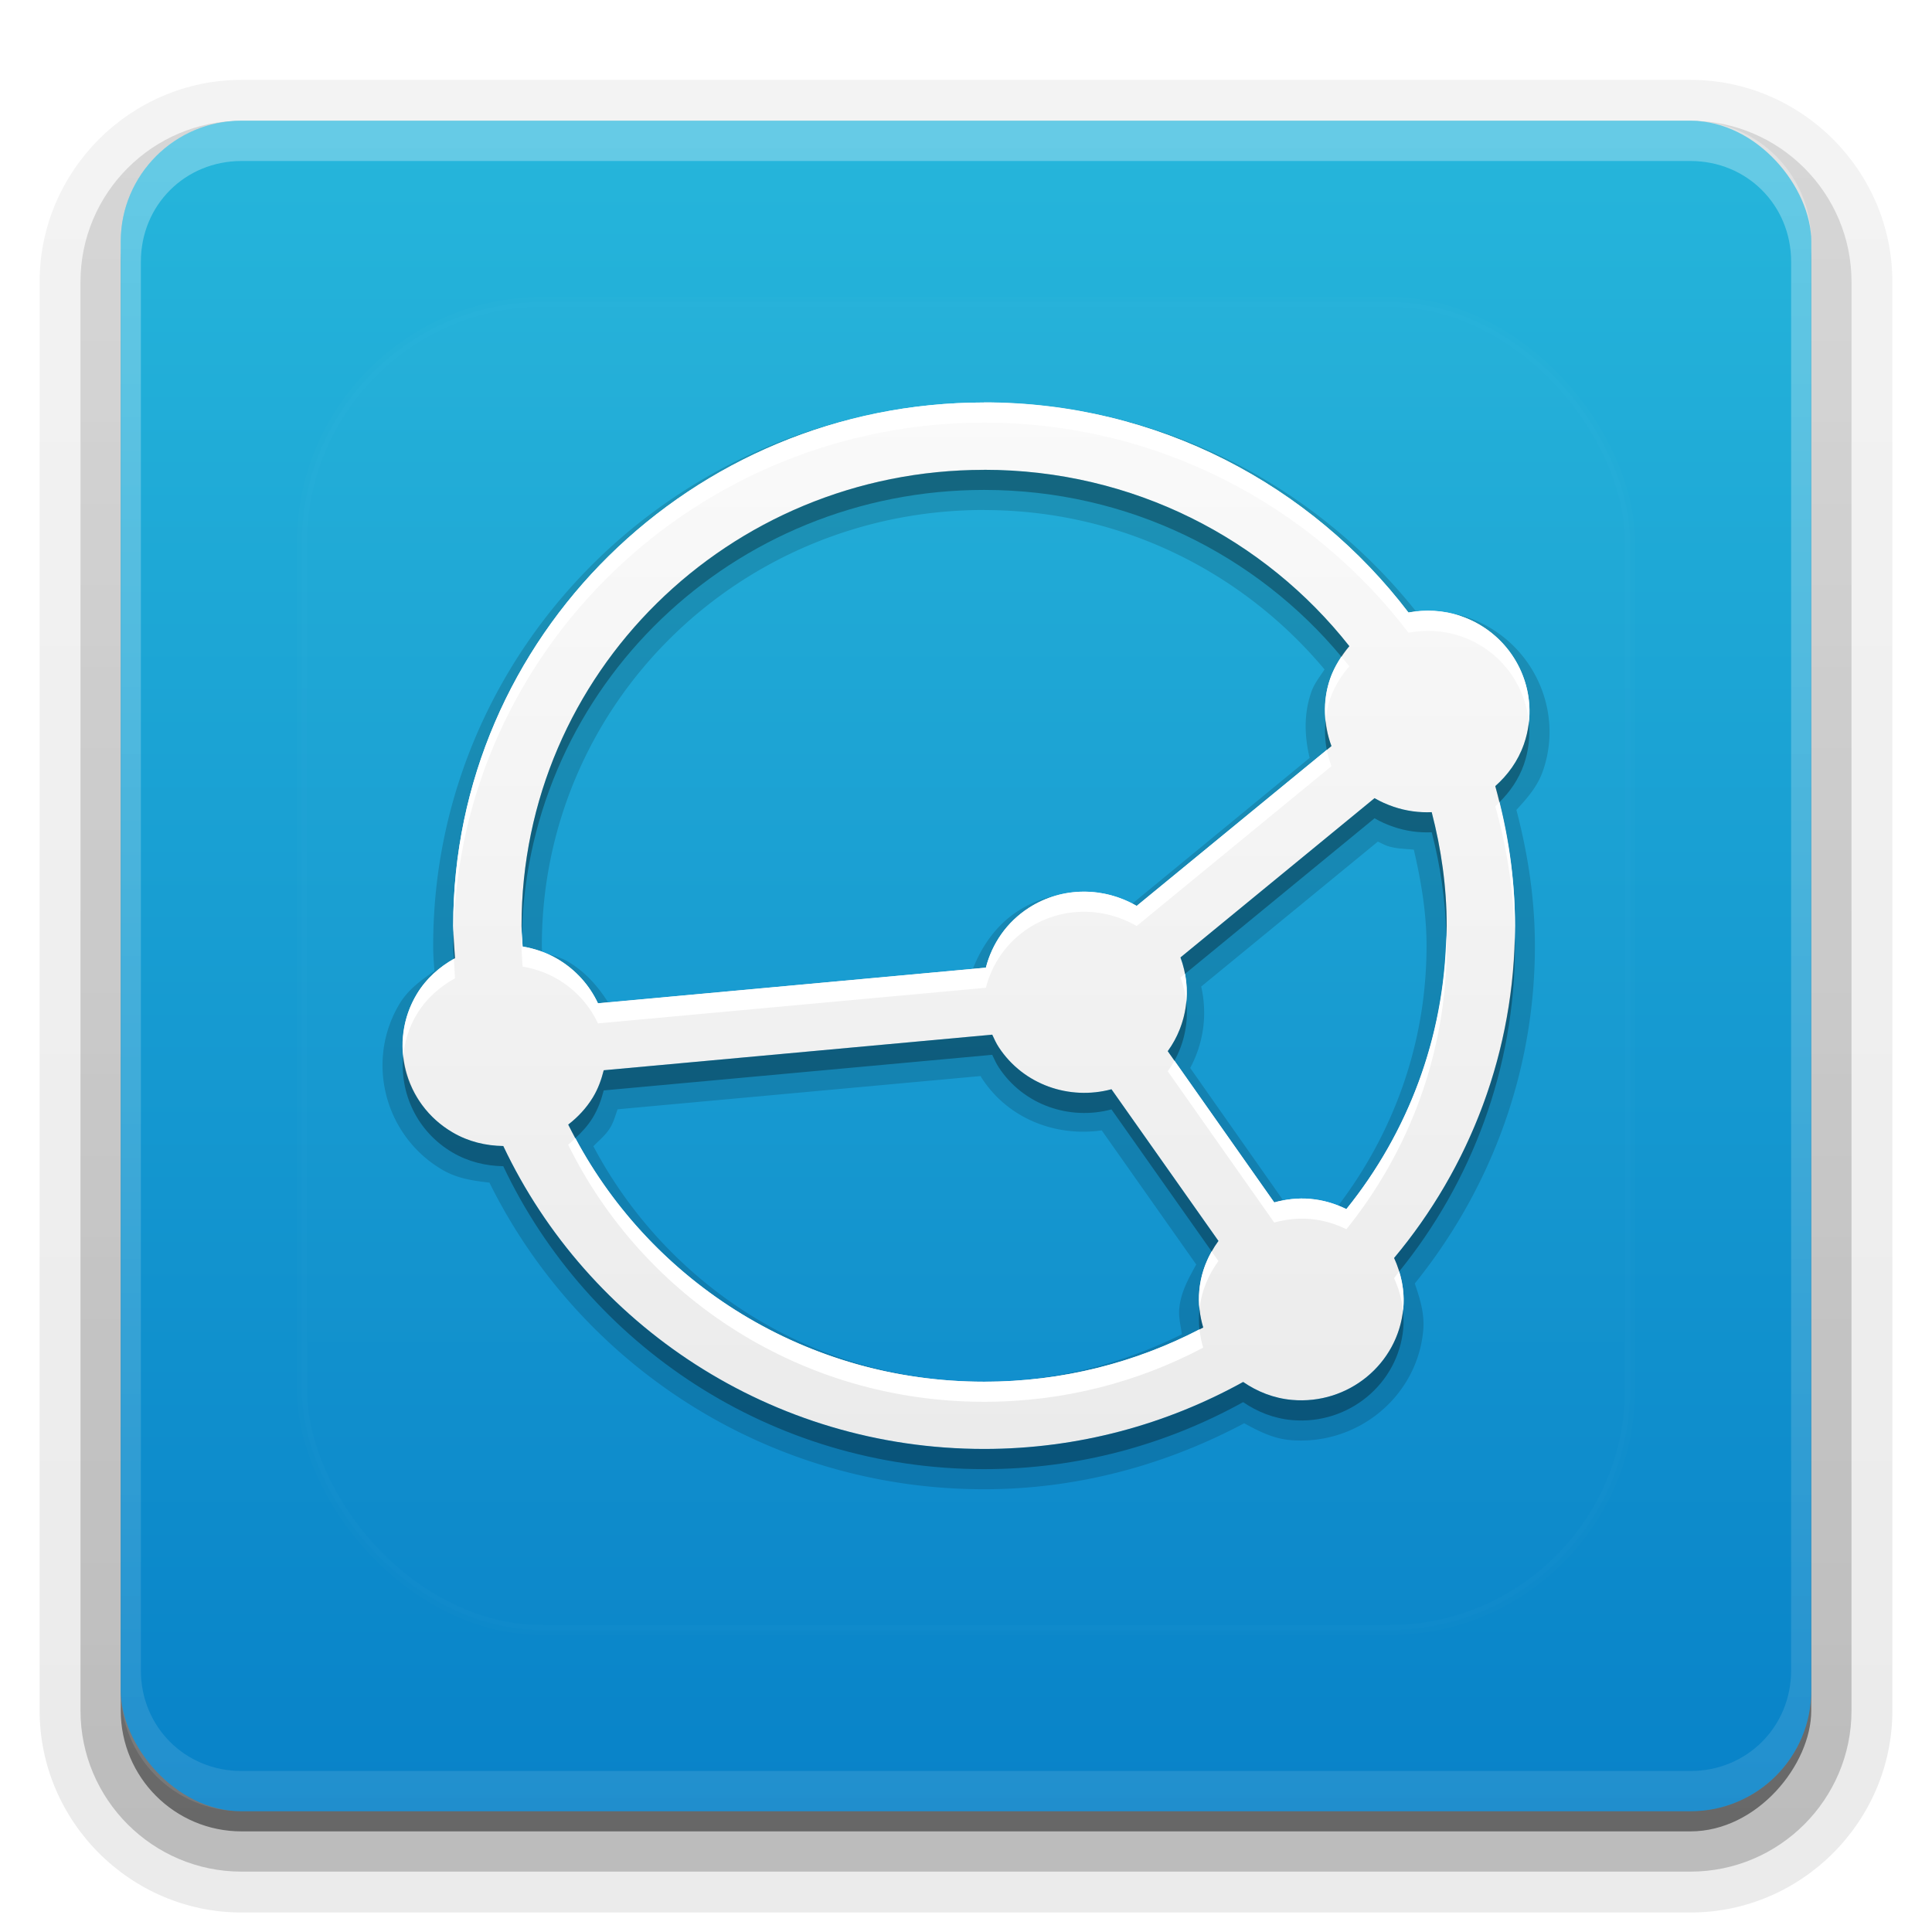 <?xml version="1.0" encoding="UTF-8"?>
<svg id="svg77" width="96" height="96" version="1.1" xmlns="http://www.w3.org/2000/svg" xmlns:cc="http://creativecommons.org/ns#" xmlns:dc="http://purl.org/dc/elements/1.1/" xmlns:rdf="http://www.w3.org/1999/02/22-rdf-syntax-ns#" xmlns:xlink="http://www.w3.org/1999/xlink">
 <defs id="defs49">
  <linearGradient id="ButtonShadow" x1="45.448" x2="45.448" y1="92.54" y2="7.016" gradientTransform="scale(1.006 .994)" gradientUnits="userSpaceOnUse">
   <stop id="stop7" offset="0"/>
   <stop id="stop9" stop-opacity=".588" offset="1"/>
  </linearGradient>
  <filter id="filter3174">
   <feGaussianBlur id="feGaussianBlur12" stdDeviation="1.71"/>
  </filter>
  <filter id="filter3794" x="-.192" y="-.192" width="1.384" height="1.384">
   <feGaussianBlur id="feGaussianBlur15" stdDeviation="5.28"/>
  </filter>
  <linearGradient id="linearGradient3613" x1="48" x2="48" y1="20.221" y2="138.66" gradientUnits="userSpaceOnUse">
   <stop id="stop18" stop-color="#fff" offset="0"/>
   <stop id="stop20" stop-color="#fff" stop-opacity="0" offset="1"/>
  </linearGradient>
  <linearGradient id="linearGradient3617" x1="48" x2="48" y1="90" y2="5.988" gradientUnits="userSpaceOnUse">
   <stop id="stop23" stop-color="#0882c8" offset="0"/>
   <stop id="stop25" stop-color="#26b6db" offset="1"/>
  </linearGradient>
  <linearGradient id="ButtonShadow-0" x1="45.448" x2="45.448" y1="92.54" y2="7.016" gradientTransform="matrix(1.006 0 0 .994 100 0)" gradientUnits="userSpaceOnUse">
   <stop id="stop28" offset="0"/>
   <stop id="stop30" stop-opacity=".588" offset="1"/>
  </linearGradient>
  <linearGradient id="linearGradient3780" x1="32.251" x2="32.251" y1="6.132" y2="90.239" gradientTransform="matrix(1.024 0 0 1.012 -1.143 -98.071)" gradientUnits="userSpaceOnUse" xlink:href="#ButtonShadow-0"/>
  <linearGradient id="linearGradient3721" x1="32.251" x2="32.251" y1="6.132" y2="90.239" gradientTransform="translate(0,-97)" gradientUnits="userSpaceOnUse" xlink:href="#ButtonShadow-0"/>
  <clipPath id="clipPath4355">
   <rect id="rect35" x="6" y="6" width="84" height="84" rx="6" ry="6" fill="#fff"/>
  </clipPath>
  <linearGradient id="linearGradient4390" x1="48" x2="48" y1="88" y2="-40" gradientTransform="matrix(1,0,0,-1,0,92)" gradientUnits="userSpaceOnUse">
   <stop id="stop2" stop-color="#fff" offset="0"/>
   <stop id="stop4" stop-color="#fff" stop-opacity="0" offset="1"/>
  </linearGradient>
 </defs>
 <g id="g53" display="none">
  <rect id="rect51" x="5" y="7" width="86" height="85" rx="6" ry="6" fill="url(#ButtonShadow)" filter="url(#filter3174)" opacity=".9"/>
 </g>
 <g id="g67">
  <g id="g63" fill="url(#linearGradient3780)">
   <path id="path55" transform="scale(1,-1)" d="m12-95.031c-5.511 0-10.031 4.52-10.031 10.031v71c0 5.511 4.52 10.031 10.031 10.031h72c5.511 0 10.031-4.52 10.031-10.031v-71c0-5.511-4.52-10.031-10.031-10.031h-72z" opacity=".08"/>
   <path id="path57" transform="scale(1,-1)" d="m12-94.031c-4.972 0-9.031 4.06-9.031 9.031v71c0 4.972 4.06 9.031 9.031 9.031h72c4.972 0 9.031-4.06 9.031-9.031v-71c0-4.972-4.06-9.031-9.031-9.031h-72z" opacity=".1"/>
   <path id="path59" transform="scale(1,-1)" d="m12-93c-4.409 0-8 3.591-8 8v71c0 4.409 3.591 8 8 8h72c4.409 0 8-3.591 8-8v-71c0-4.409-3.591-8-8-8h-72z" opacity=".2"/>
   <rect id="rect61" transform="scale(1,-1)" x="5" y="-92" width="86" height="85" rx="7" ry="7" opacity=".3"/>
  </g>
  <rect id="rect65" transform="scale(1,-1)" x="6" y="-91" width="84" height="84" rx="6" ry="6" fill="url(#linearGradient3721)" opacity=".45"/>
 </g>
 <g id="g87">
  <rect id="rect81" x="6" y="6" width="84" height="84" rx="6" ry="6" fill="url(#linearGradient3617)"/>
  <path id="path83" d="m12 6c-3.324 0-6 2.676-6 6v72c0 3.324 2.676 6 6 6h72c3.324 0 6-2.676 6-6v-72c0-3.324-2.676-6-6-6zm0 2h72c2.805 0 5 2.195 5 5v70c0 2.805-2.195 5-5 5h-72c-2.805 0-5-2.195-5-5v-70c0-2.805 2.195-5 5-5z" fill="url(#linearGradient4390)" opacity=".3"/>
 </g>
 <g id="g91">
  <rect id="rect89" x="15" y="15" width="66" height="66" rx="12" ry="12" clip-path="url(#clipPath4355)" fill="url(#linearGradient3613)" filter="url(#filter3794)" opacity=".1" stroke="#fff" stroke-linecap="round" stroke-width=".5"/>
 </g>
 <defs id="defs101">
  <linearGradient id="a" x1="8" x2="8" y1="1" y2="14" gradientUnits="userSpaceOnUse">
   <stop id="stop96" stop-color="#fafafa" offset="0"/>
   <stop id="stop98" stop-color="#ebebeb" offset="1"/>
  </linearGradient>
 </defs>
 <g id="g123">
  <path id="path103" transform="matrix(4,0,0,4,16,17)" d="m8.225 0.75a0.25 0.25 0 0 0-0.049 0.006c-3.748 0.027-6.795 3.038-6.795 6.744 0 0.114 0.008 0.212 0.016 0.311-0.159 0.112-0.322 0.225-0.432 0.406-0.429 0.711-0.19 1.642 0.529 2.064 0.186 0.11 0.388 0.137 0.586 0.16 1.112 2.25 3.443 3.809 6.144 3.809 1.171 0 2.268-0.307 3.232-0.82 0.175 0.096 0.355 0.19 0.57 0.209 0.833 0.073 1.579-0.537 1.654-1.363 0.019-0.21-0.043-0.398-0.105-0.582 0.93-1.153 1.492-2.609 1.492-4.193 0-0.586-0.088-1.149-0.23-1.69 0.129-0.141 0.26-0.286 0.328-0.48 0.275-0.783-0.151-1.645-0.941-1.914-0.205-0.07-0.409-0.058-0.609-0.041-1.253-1.589-3.197-2.625-5.391-2.625zm0 1.336c1.712 0 3.222 0.778 4.229 1.98-0.058 0.091-0.126 0.171-0.164 0.279-0.097 0.277-0.084 0.557-0.021 0.82l-2.215 1.82c-0.447-0.187-0.964-0.202-1.402 0.078-0.277 0.177-0.455 0.439-0.566 0.721l-4.533 0.416c-0.125-0.198-0.284-0.379-0.5-0.506-0.103-0.06-0.211-0.081-0.318-0.113-0.001-0.026-0.004-0.059-0.004-0.082 0-2.997 2.45-5.414 5.496-5.414zm4.891 4.119c0.039 0.017 0.077 0.039 0.117 0.053 0.11 0.037 0.22 0.035 0.33 0.047 0.09 0.388 0.158 0.783 0.158 1.195 0 1.218-0.415 2.331-1.102 3.234-0.105-0.034-0.202-0.08-0.318-0.09-0.123-0.011-0.235 0.015-0.35 0.033l-1.166-1.66c0.167-0.313 0.215-0.662 0.137-1.012zm-4.934 2.912c0.007 0.011 0.008 0.018 0.016 0.029 0.332 0.507 0.921 0.727 1.488 0.646l1.174 1.666c-0.093 0.17-0.192 0.341-0.211 0.549-0.01 0.112 0.019 0.213 0.033 0.318-0.741 0.366-1.569 0.588-2.457 0.588-2.126 0-3.938-1.194-4.854-2.924 0.072-0.074 0.152-0.137 0.209-0.23 0.046-0.077 0.064-0.152 0.092-0.229z" opacity=".15"/>
  <g id="Bevel1"></g>
  <g id="Bevel2"></g>
  <path id="base" transform="translate(16,16) scale(4)" d="m8.225 1c-3.637 0-6.595 2.915-6.595 6.5 0 0.136 0.014 0.269 0.022 0.403-0.187 0.104-0.355 0.249-0.473 0.444-0.359 0.594-0.162 1.365 0.442 1.719 0.198 0.117 0.416 0.167 0.631 0.17 1.05 2.219 3.329 3.763 5.973 3.763 1.169 0 2.265-0.305 3.218-0.832 0.175 0.12 0.38 0.203 0.607 0.223 0.7 0.062 1.319-0.448 1.382-1.137 0.02-0.223-0.026-0.435-0.114-0.626 0.939-1.123 1.502-2.562 1.502-4.128 0-0.601-0.089-1.181-0.245-1.734 0.155-0.137 0.282-0.311 0.355-0.519 0.23-0.654-0.122-1.368-0.786-1.594-0.216-0.074-0.438-0.082-0.648-0.044-1.204-1.581-3.115-2.61-5.272-2.61zm0 0.836c1.849 0 3.487 0.858 4.537 2.191-0.1 0.116-0.184 0.248-0.237 0.401-0.1 0.284-0.083 0.578 0.015 0.84l-2.42 1.986c-0.402-0.234-0.918-0.245-1.336 0.022-0.28 0.179-0.461 0.45-0.537 0.745l-4.819 0.443c-0.104-0.222-0.275-0.417-0.504-0.551-0.137-0.08-0.284-0.129-0.432-0.154-0.004-0.086-0.013-0.171-0.013-0.258 0-3.133 2.567-5.664 5.746-5.664zm4.85 4.079c0.074 0.043 0.153 0.078 0.237 0.107 0.157 0.053 0.317 0.074 0.473 0.067 0.117 0.452 0.186 0.923 0.186 1.411 0 1.333-0.467 2.554-1.246 3.52-0.137-0.067-0.286-0.113-0.447-0.127-0.156-0.014-0.306 0.005-0.449 0.044l-1.323-1.879c0.243-0.335 0.306-0.771 0.158-1.164zm-4.749 2.938c0.025 0.053 0.048 0.106 0.081 0.156 0.308 0.469 0.88 0.662 1.4 0.522l1.329 1.884c-0.128 0.176-0.216 0.383-0.237 0.615-0.015 0.16 0.005 0.315 0.048 0.461-0.81 0.429-1.736 0.673-2.721 0.673-2.279 0-4.237-1.304-5.167-3.194 0.119-0.092 0.225-0.204 0.307-0.339 0.065-0.107 0.105-0.221 0.134-0.336z" fill="url(#a)"/>
  <path id="path113" transform="translate(0,2)" d="m48.898 21.344c-12.716 0-22.984 10.123-22.984 22.656 0 0.114 0.012 0.225 0.018 0.338 0.355-12.225 10.476-21.994 22.967-21.994 7.173 0 13.55 3.237 17.762 8.297 0.124-0.183 0.246-0.368 0.389-0.533-4.202-5.33-10.756-8.764-18.15-8.764zm16.973 12.432c-0.054 0.502-0.039 1.002 0.057 1.484l0.23-0.189c-0.155-0.414-0.243-0.851-0.287-1.295zm10.096 0.111c-0.041 0.368-0.12 0.738-0.248 1.103-0.293 0.833-0.799 1.525-1.42 2.074 0.074 0.265 0.133 0.535 0.199 0.803 0.528-0.516 0.961-1.138 1.221-1.877 0.245-0.699 0.314-1.412 0.248-2.103zm-7.666 3.773-9.643 7.914c0.101 0.268 0.17 0.543 0.223 0.818l9.42-7.732c0.295 0.173 0.612 0.313 0.949 0.428 0.627 0.214 1.266 0.295 1.891 0.268 0.424 1.634 0.678 3.335 0.725 5.09 0.003-0.149 0.02-0.295 0.02-0.445 0-1.953-0.275-3.838-0.744-5.644-0.625 0.028-1.264-0.054-1.891-0.268-0.337-0.115-0.655-0.254-0.949-0.428zm-45.764 6.66c-0.006 0.227-0.018 0.452-0.018 0.68 0 0.217 0.022 0.43 0.035 0.645 0.018-0.01 0.036-0.023 0.055-0.033-0.027-0.429-0.057-0.859-0.072-1.291zm52.727 0.311c-0.146 6.017-2.365 11.54-5.992 15.881 0.1 0.216 0.181 0.44 0.252 0.67 3.595-4.444 5.754-10.067 5.754-16.182 0-0.124-0.012-0.245-0.014-0.369zm-16.318 3.139c-0.082 0.879-0.389 1.732-0.92 2.463l0.332 0.473c0.494-0.896 0.701-1.921 0.588-2.936zm-9.643 1.643-19.305 1.77c-0.118 0.459-0.278 0.914-0.537 1.342-0.328 0.542-0.754 0.988-1.228 1.357 0.112 0.228 0.24 0.446 0.359 0.67 0.325-0.301 0.63-0.631 0.869-1.027 0.259-0.428 0.419-0.882 0.537-1.342l19.305-1.77c0.099 0.211 0.192 0.422 0.324 0.623 1.232 1.878 3.521 2.648 5.602 2.09l4.979 7.061c0.102-0.181 0.214-0.356 0.336-0.523l-5.314-7.537c-2.08 0.558-4.369-0.212-5.602-2.09-0.132-0.201-0.225-0.412-0.324-0.623zm-29.264 1.027c-0.195 1.881 0.689 3.795 2.445 4.826 0.792 0.466 1.663 0.669 2.523 0.682 4.202 8.875 13.314 15.053 23.891 15.053 4.676 0 9.061-1.219 12.873-3.33 0.701 0.48 1.519 0.812 2.43 0.893 2.799 0.247 5.278-1.792 5.527-4.549 0.027-0.303 0.014-0.598-0.016-0.889-0.306 2.7-2.751 4.681-5.512 4.438-0.91-0.081-1.729-0.412-2.43-0.893-3.812 2.111-8.197 3.33-12.873 3.33-10.577 0-19.689-6.178-23.891-15.053-0.861-0.013-1.731-0.215-2.523-0.682-1.444-0.847-2.293-2.294-2.445-3.826zm39.562 12.629c-0.002 0.018-0.006 0.035-0.008 0.053-0.029 0.317-0.025 0.629 0.008 0.934 0.06-0.031 0.124-0.058 0.184-0.09-0.086-0.29-0.15-0.59-0.184-0.896z" opacity=".3" stroke-width="4"/>
  <path id="path118" transform="translate(0,2)" d="m48.898 18c-14.549 0-26.379 11.66-26.379 26 0 0.108 0.014 0.213 0.018 0.32 0.368-14.026 12.044-25.32 26.361-25.32 8.624 0 16.272 4.115 21.088 10.439 0.839-0.155 1.725-0.121 2.59 0.174 1.945 0.663 3.21 2.377 3.391 4.273 0.25-2.272-1.107-4.495-3.391-5.273-0.865-0.295-1.75-0.329-2.59-0.174-4.816-6.325-12.463-10.439-21.088-10.439zm17.762 12.641c-0.223 0.33-0.423 0.678-0.561 1.07-0.241 0.688-0.296 1.386-0.229 2.064 0.038-0.355 0.105-0.711 0.229-1.065 0.214-0.61 0.549-1.141 0.949-1.603-0.125-0.159-0.259-0.311-0.389-0.467zm-0.732 4.619-9.447 7.754c-1.608-0.935-3.67-0.982-5.344 0.086-1.121 0.715-1.846 1.8-2.15 2.982l-19.275 1.77c-0.415-0.889-1.098-1.667-2.016-2.205-0.548-0.322-1.137-0.515-1.73-0.617-0.01-0.231-0.021-0.461-0.033-0.691-0.006 0.22-0.018 0.44-0.018 0.662 0 0.348 0.036 0.686 0.051 1.029 0.593 0.102 1.183 0.296 1.73 0.617 0.918 0.538 1.601 1.316 2.016 2.205l19.275-1.77c0.304-1.183 1.03-2.267 2.15-2.982 1.674-1.068 3.736-1.021 5.344-0.086l9.678-7.943c-0.098-0.263-0.175-0.534-0.23-0.811zm8.57 2.607c-0.067 0.065-0.129 0.136-0.199 0.197 0.59 2.097 0.93 4.295 0.965 6.566 0.005-0.21 0.014-0.419 0.014-0.631 0-2.116-0.289-4.164-0.779-6.133zm-2.633 6.578c-0.102 5.155-1.937 9.879-4.963 13.635-0.547-0.266-1.145-0.451-1.789-0.508-0.624-0.055-1.227 0.02-1.797 0.176l-4.959-7.043c-0.1 0.181-0.209 0.358-0.332 0.527l5.291 7.516c0.57-0.156 1.173-0.231 1.797-0.176 0.644 0.057 1.242 0.241 1.789 0.508 3.114-3.865 4.982-8.75 4.982-14.08 0-0.187-0.015-0.369-0.02-0.555zm-49.311 1.199c-0.727 0.413-1.377 0.983-1.838 1.744-0.577 0.956-0.78 2.021-0.678 3.051 0.073-0.704 0.286-1.403 0.678-2.051 0.473-0.78 1.143-1.363 1.893-1.777-0.02-0.321-0.036-0.645-0.055-0.967zm36.326 0.748-0.223 0.182c0.147 0.39 0.242 0.792 0.287 1.195 0.042-0.457 0.023-0.919-0.064-1.377zm-30.289 8.158c-0.12 0.111-0.232 0.231-0.359 0.33 3.72 7.561 11.552 12.775 20.666 12.775 3.942 0 7.648-0.975 10.887-2.691-0.087-0.294-0.15-0.599-0.184-0.91-3.196 1.657-6.835 2.602-10.703 2.602-8.839 0-16.461-4.912-20.307-12.105zm31.615 5.635c-0.328 0.581-0.549 1.229-0.613 1.935-0.029 0.321-0.026 0.638 0.008 0.947 0.092-0.904 0.438-1.716 0.941-2.406l-0.336-0.477zm9.316 0.996c-0.087 0.108-0.163 0.224-0.252 0.33 0.232 0.503 0.383 1.046 0.441 1.613 0.004-0.037 0.012-0.074 0.016-0.111 0.058-0.639-0.027-1.254-0.205-1.832z" fill="#fff" stroke-width="4"/>
 </g>
</svg>
